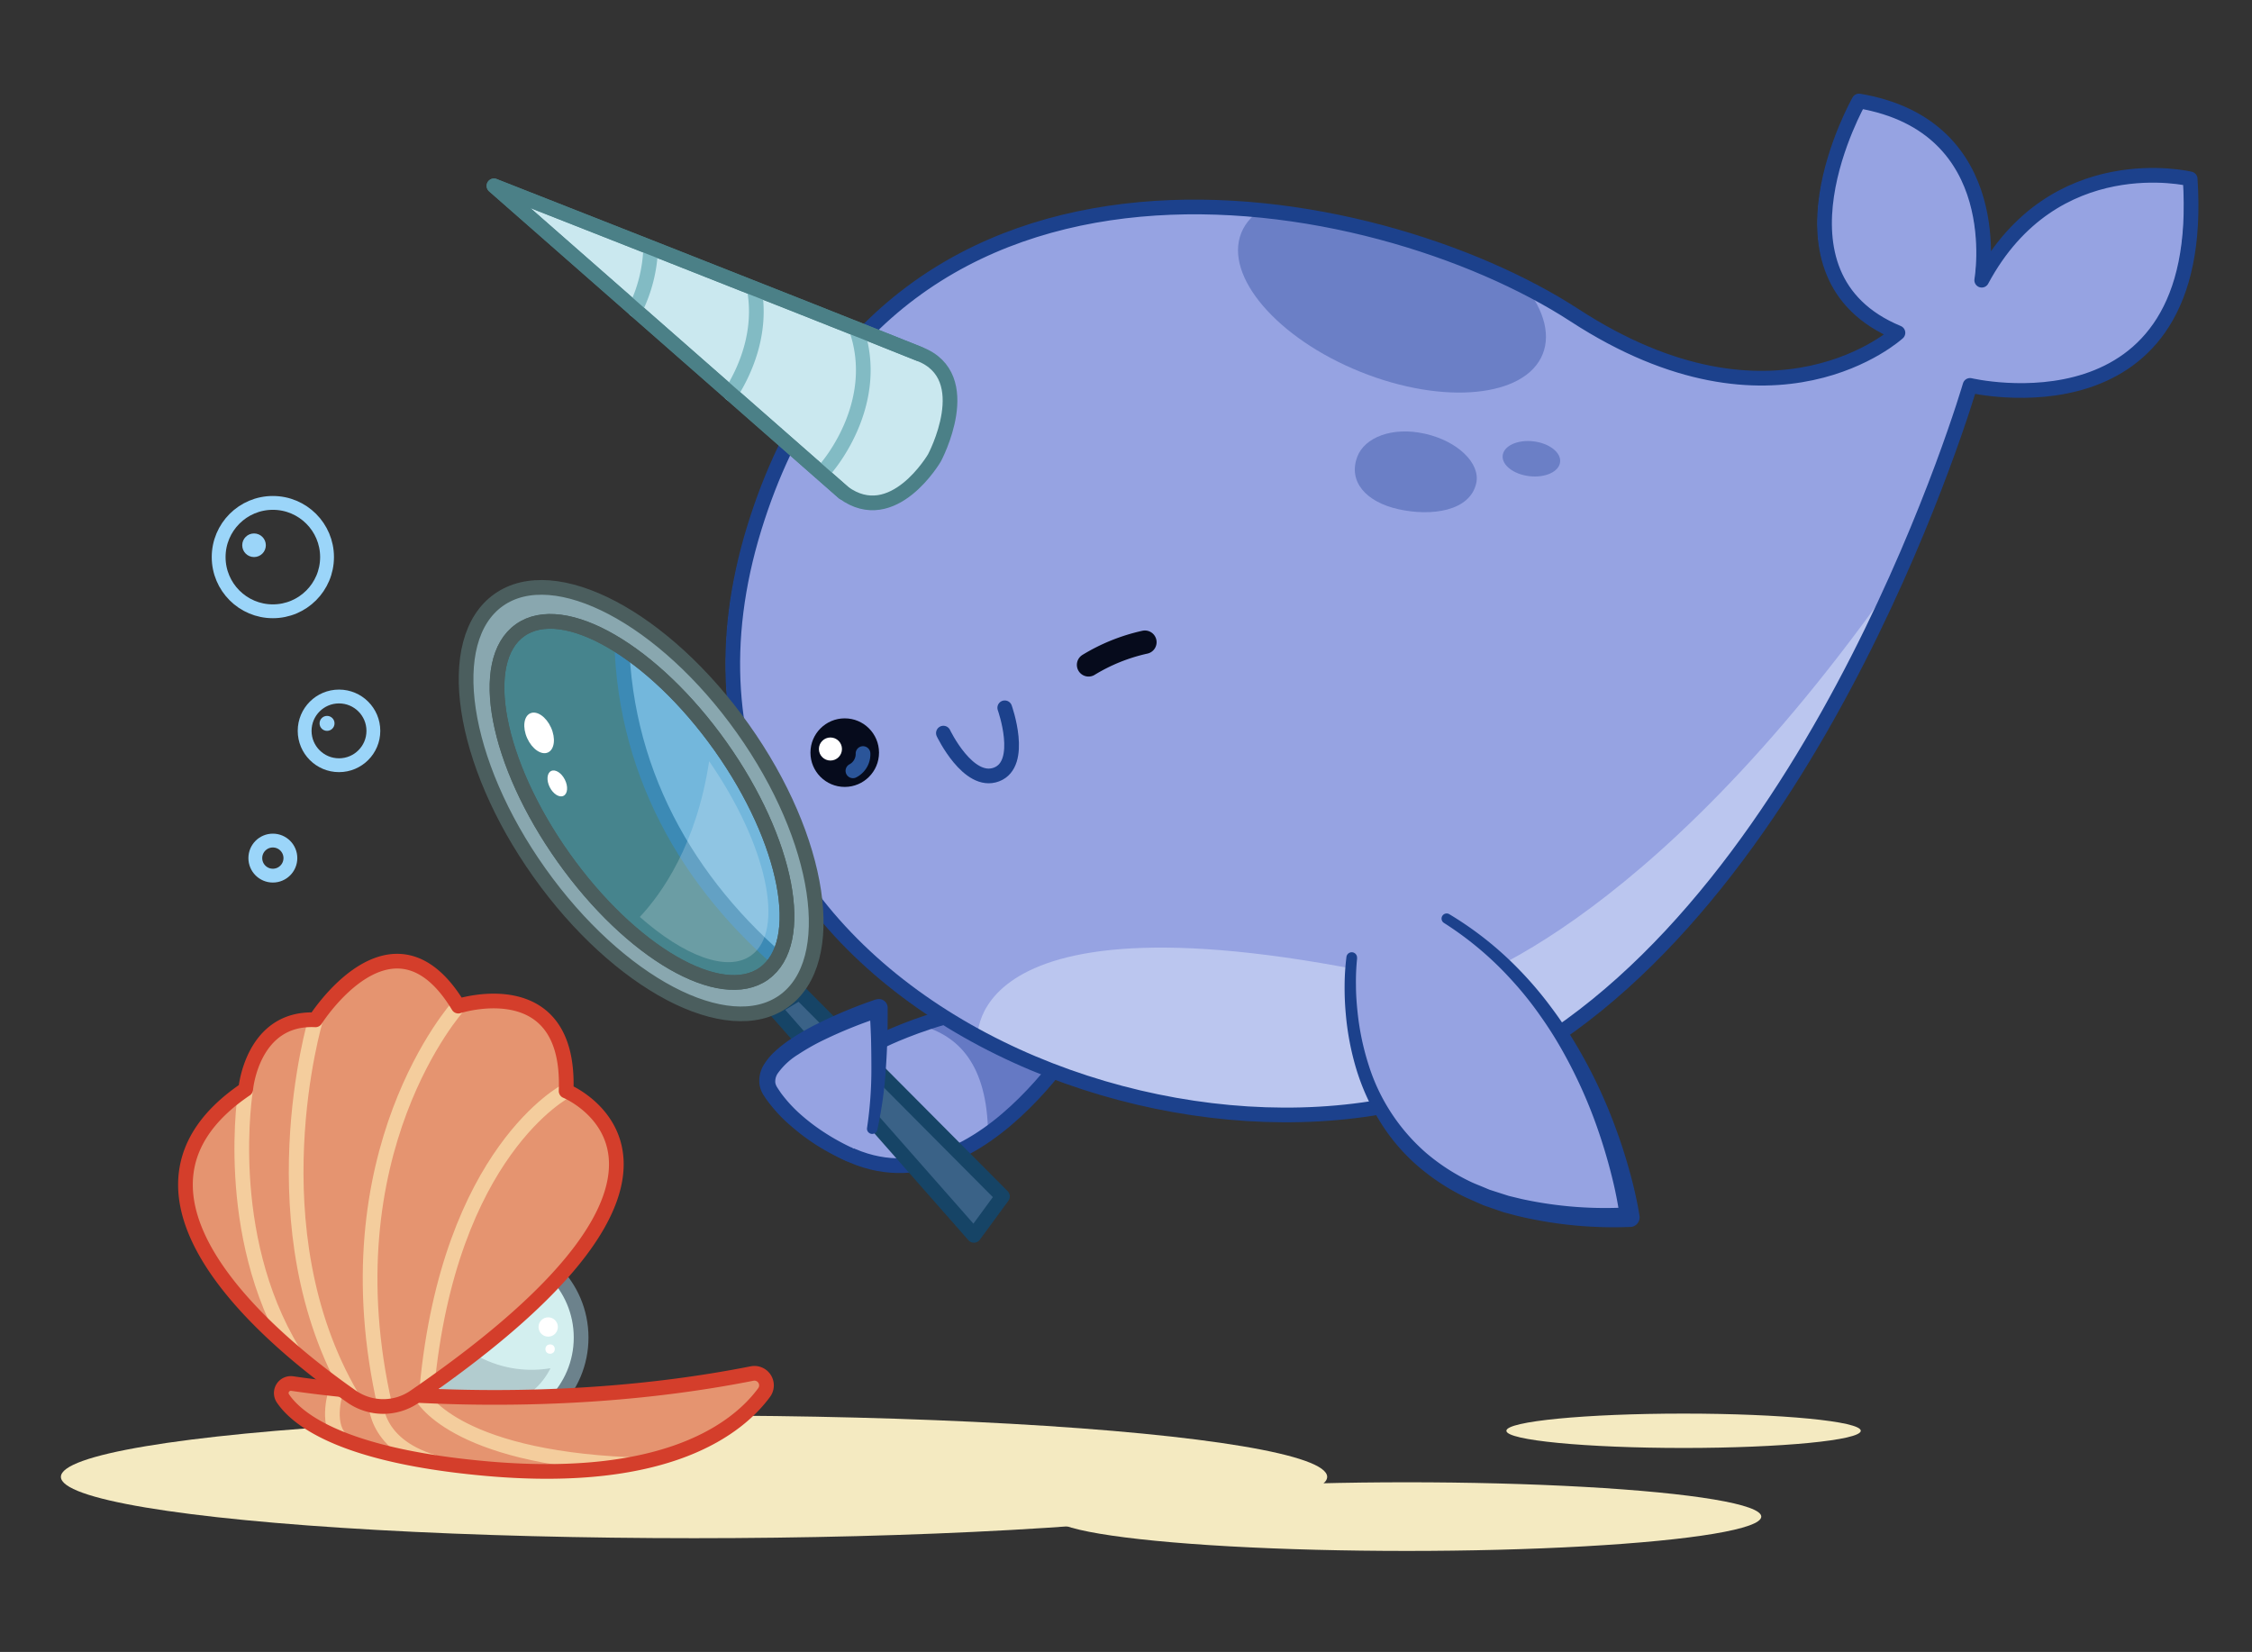 <svg xmlns="http://www.w3.org/2000/svg" viewBox="0 0 578 424"><rect x="0" y="0" width="578" height="424" fill="#333333" stroke="none"/><defs><style>.a,.b,.c,.d,.s{fill:none}.k{fill:#f4eac1}.e{fill:#96a3e2}.d{stroke:#1c418c}.r{stroke:#4b8087}.b,.c,.d,.n{stroke-linecap:round;stroke-linejoin:round}.b,.d{stroke-width:3.77px}.i{fill:#6b7fc6}.h{fill:#1c418c}.j{fill:#fff}.q{stroke-miterlimit:10}.f{fill:#e59470}.a{stroke:#f4cd9d}.b{stroke:#d43e2b}.c{stroke:#9bd5f9;stroke-width:3.55px}.g{fill:#9bd5f9}.a,.p{stroke-width:3.77}</style><clipPath id="m"><path d="M485.38 85.42s-31.5 29-83-4.5-176-57.1-210.5 54.5c-36.67 118.63 117.17 180.07 195 137 79.26-43.86 117-173.5 117-173.5s61 14.5 56.5-53c0 0-35-8.5-53.5 26 0 0 7-39.5-31.5-46 0 0-25.45 44.81 10 59.5z" class="s"/></clipPath></defs><ellipse cx="178.13" cy="379.07" class="k" rx="162.5" ry="15.74"/><ellipse cx="361.09" cy="389.27" class="k" rx="90.96" ry="8.81"/><ellipse cx="432.11" cy="367.24" class="k" rx="45.48" ry="4.41"/><path d="M226.76 266.9s33.62-16.48 52.37-4.48c0 0-32.57 56.77-68.75 29.25-17.75-13.5 16.38-24.77 16.38-24.77" class="e"/><path fill="#6579c4" d="M236.27 263.2c9.74 2.59 17.11 10 17.33 27.84 0 0 21.53-19.12 25.53-28.62 0 0-8.9-11.42-42.86.78z"/><path d="M226.76 266.9s33.62-16.48 52.37-4.48c0 0-32.57 56.77-68.75 29.25-17.75-13.5 16.38-24.77 16.38-24.77" class="d"/><path d="M485.38 85.42s-31.5 29-83-4.5-176-57.1-210.5 54.5c-36.67 118.63 117.17 180.07 195 137 79.26-43.86 117-173.5 117-173.5s61 14.5 56.5-53c0 0-35-8.5-53.5 26 0 0 7-39.5-31.5-46 0 0-25.45 44.81 10 59.5z" class="e"/><g clip-path="url(#m)"><ellipse cx="357.29" cy="75.35" class="i" rx="21.67" ry="41.69" transform="rotate(-68.08 357.27 75.36)"/><path d="M378.9 124c-1.6 7.23-11.5 8.58-19.94 6.71s-13-7.17-10.59-13.49c1.86-4.92 8.9-7.78 17.33-5.9s14.3 7.59 13.2 12.68z" class="i"/><ellipse cx="393.05" cy="117.75" class="i" rx="4.5" ry="7.42" transform="rotate(-83.28 393.05 117.75)"/><path fill="#bbc6ef" d="M250.89 267s-4.77-43.09 119.83-13.26c0 0 50.91-12.3 116.51-106.26 49-70.18 11.07 81.29 11.07 81.29L467 292.08l-133.66 37-56-8.33-28.43-4.91z"/></g><path d="M487.13 85.42s-31.5 29-83-4.5-176-57.1-210.5 54.5c-36.67 118.63 117.17 180.07 195 137 79.26-43.86 117-173.5 117-173.5s61 14.5 56.5-53c0 0-35-8.5-53.5 26 0 0 7-39.5-31.5-46 0 0-25.45 44.81 10 59.5z" class="d"/><path d="M347 245.75s-10 69.67 71.34 66.67c0 0-6.67-52-47-76.67" class="e"/><path d="M348.32 245.94a58.24 58.24 0 0 0-.3 6.9c0 2.32.17 4.64.42 7a67 67 0 0 0 2.85 13.56 49.58 49.58 0 0 0 14.83 22.6 52.28 52.28 0 0 0 11.46 7.38c1 .48 2.11.88 3.16 1.33l1.58.66 1.64.53 3.28 1.05 3.35.81a100.9 100.9 0 0 0 27.62 2.11l-2.41 2.84a102.42 102.42 0 0 0-2.17-11 138 138 0 0 0-3.22-10.92 123.45 123.45 0 0 0-9.23-20.8 100.35 100.35 0 0 0-6.09-9.61 87.88 87.88 0 0 0-7.13-8.85 84.76 84.76 0 0 0-17.35-14.64 1.31 1.31 0 0 1 1.39-2.23 87.66 87.66 0 0 1 18.34 14.67 93.16 93.16 0 0 1 7.62 9 103.51 103.51 0 0 1 6.55 9.78 127.63 127.63 0 0 1 10.09 21.22q2.06 5.52 3.62 11.21.8 2.83 1.45 5.72c.43 1.94.82 3.82 1.14 5.88a2.49 2.49 0 0 1-2.16 2.78h-.25a106.06 106.06 0 0 1-28.85-2.81l-3.53-.93c-1.16-.38-2.31-.8-3.47-1.19l-1.73-.6-1.69-.74c-1.12-.5-2.26-1-3.35-1.5a56.44 56.44 0 0 1-12.22-8.15 49.75 49.75 0 0 1-9.45-11.26 57.57 57.57 0 0 1-6-13.34 70.34 70.34 0 0 1-2.71-14.27 72.9 72.9 0 0 1-.29-7.24 62 62 0 0 1 .47-7.28 1.37 1.37 0 0 1 1.54-1.18 1.36 1.36 0 0 1 1.17 1.51z" class="h"/><circle cx="216.81" cy="193.18" r="8.8" fill="#060b1c"/><circle cx="213.14" cy="192.25" r="2.96" class="j"/><path fill="#2b5599" d="M221.43 191.53a1.88 1.88 0 0 0-1.81 1.95 3 3 0 0 1-1.65 2.73 1.89 1.89 0 0 0 1.65 3.39 7 7 0 0 0 .84-.48 6.65 6.65 0 0 0 2.93-5.77 1.89 1.89 0 0 0-1.96-1.82z"/><path fill="#3a6287" stroke="#164466" d="M205.26 254.75l52.04 52.33-7.33 10-51.34-58.33 6.63-4z" class="n p"/><path d="M217.76 296.17s-13.34-5.67-20-16 27.7-21.42 27.7-21.42.92 18.44-1.6 30.94" class="e"/><path d="M217 297.91a58.73 58.73 0 0 1-7.36-3.94A55.31 55.31 0 0 1 203 289a38.49 38.49 0 0 1-5.8-6.15c-.44-.58-.82-1.12-1.25-1.8a7.16 7.16 0 0 1-1-2.6 7.81 7.81 0 0 1 1.15-5.24 16.27 16.27 0 0 1 3-3.53 31.26 31.26 0 0 1 3.39-2.67 61.38 61.38 0 0 1 7.19-4.19 120.77 120.77 0 0 1 15.14-6.3h.13a2.25 2.25 0 0 1 2.79 1.52 2.15 2.15 0 0 1 .09.61c0 2.66 0 5.25-.08 7.87s-.21 5.22-.39 7.83a105.25 105.25 0 0 1-2.19 15.65 1.34 1.34 0 0 1-2.63-.51 101.62 101.62 0 0 0 1.11-15.23q0-3.85-.09-7.69c-.09-2.55-.21-5.14-.4-7.65l3 2.09a116.86 116.86 0 0 0-14.59 5.85 57.25 57.25 0 0 0-6.73 3.8 18 18 0 0 0-5.19 4.8 3.69 3.69 0 0 0-.66 2.42 3.23 3.23 0 0 0 .43 1.13c.28.45.66 1 1 1.51a35.53 35.53 0 0 0 5.13 5.58 51.42 51.42 0 0 0 6.17 4.66 56.69 56.69 0 0 0 6.74 3.74h.07a1.88 1.88 0 0 1-1.54 3.44z" class="h"/><path fill="#96a3e2" stroke="#1c418c" d="M202.23 248.45c-25.75-21.5-42.95-51.21-42.7-87.53 0 0 18.77 10.16 30.36 28.61 4.45 7.07 11.55 22.37 13.91 30.39 5 17-1.57 28.53-1.57 28.53z" class="n p"/><ellipse cx="164.77" cy="205.81" fill="#56c7d6" opacity=".55" rx="24.69" ry="54.05" transform="rotate(-35.38 164.78 205.8)"/><path fill="#89a7af" stroke="#4b5e5e" d="M190.65 187c-20.2-28.45-48.26-43.21-62.67-33s-9.72 41.59 10.48 70 48.26 43.21 62.67 33 9.72-41.59-10.48-70zm5.42 62.91c-11.12 7.9-34.14-5.43-51.43-29.77s-22.28-50.48-11.16-58.37 34.14 5.43 51.43 29.77 22.28 50.46 11.16 58.34z" class="n p"/><ellipse cx="164.77" cy="205.81" stroke="#4b5e5e" class="n p s" rx="24.69" ry="54.05" transform="rotate(-35.38 164.78 205.8)"/><ellipse cx="138.37" cy="188.1" class="j" rx="3.35" ry="5.51" transform="rotate(-24.3 138.4 188.11)"/><ellipse cx="143.05" cy="201.07" class="j" rx="2.17" ry="3.56" transform="rotate(-26.78 143.07 201.1)"/><path fill="#fff" d="M164.22 235.35c11.32 10 22.41 14.26 28.54 9.91 8.9-6.32 4.06-28.47-10.75-49.88-3.24 21.46-12.22 34.03-17.79 39.97z" opacity=".2"/><path stroke="#060b1c" stroke-width="6" d="M279.39 170.65a47.35 47.35 0 0 1 14.46-5.82" class="n s"/><path d="M242.13 188.17s6.38 13.37 13.63 10.62 2.12-17.12 2.12-17.12" class="d"/><path fill="#cae8ef" d="M216.5 126.44c-25.91-22.72-89.72-78.74-89.72-78.74S206.12 78.86 236 90.86c15 5.77 3.85 26.64 3.85 26.64s-10.6 18.23-23.35 8.94z" class="n p r"/><path stroke="#82bbc4" d="M211.23 121.09c2.82-3 14.53-18.28 8.77-36m-32.45 15.96c3.69-5.8 8.08-15.62 6.06-26.8M163 79.5a38.25 38.25 0 0 0 4-15.79" class="n p s"/><path d="M216.5 126.44c-25.91-22.72-89.72-78.74-89.72-78.74S206.12 78.86 236 90.86" class="n p r s"/><circle cx="125.15" cy="343.32" r="24" fill="#d3efef" stroke="#6c828c" stroke-width="3.78" class="q"/><circle cx="140.7" cy="340.6" r="2.48" class="j"/><circle cx="141.19" cy="346.27" r="1.2" class="j"/><path fill="#6c828c" d="M121.3 347.32a29.58 29.58 0 0 1-11.8-12.77 17.94 17.94 0 1 0 31.78 16.63 29 29 0 0 1-19.98-3.86z" opacity=".32"/><path d="M75 355.12c14.47 2.13 64.49 8 118-2.57a3.1 3.1 0 0 1 3.14 4.85c-6.5 8.86-24.43 23.6-70.72 19.6-37.11-3.22-49-12.46-52.8-18.06a2.46 2.46 0 0 1 2.38-3.82z" class="f"/><path d="M108.16 358.23s7.76 15.68 53.41 17.68m-65.14-17.02s-1.24 11.59 14.92 16.44m-25.03-18.58s-2.84 8.25 1 12.45" class="a q"/><path d="M75 355.12c14.47 2.13 64.49 8 118-2.57a3.1 3.1 0 0 1 3.14 4.85c-6.5 8.86-24.43 23.6-70.72 19.6-37.11-3.22-49-12.46-52.8-18.06a2.46 2.46 0 0 1 2.38-3.82z" class="b"/><path d="M90.26 358.47c-20-14-66.87-52.05-27.2-78.88 0 0 1.6-18.6 17.91-17.83 0 0 19.84-31.39 36.66-3.52 0 0 28.87-9.33 27.67 21.79 0 0 47.14 19.4-38.88 78.47a14.21 14.21 0 0 1-16.16-.03z" class="f"/><path d="M145.3 280s-30 15.42-35.73 76.28m8.06-98.04s-33.82 37.37-18.79 102.83M81 261.76s-16 53.58 9.29 96.71m-27.23-78.88s-6.19 37 12.16 67.27" class="a q"/><path d="M90.26 358.47c-20-14-66.87-52.05-27.2-78.88 0 0 1.6-18.6 17.91-17.83 0 0 19.84-31.39 36.66-3.52 0 0 28.87-9.33 27.67 21.79 0 0 47.14 19.4-38.88 78.47a14.21 14.21 0 0 1-16.16-.03z" class="b"/><circle cx="70.03" cy="142.99" r="13.91" class="c"/><circle cx="65.2" cy="139.95" r="3.03" class="g"/><circle cx="87.01" cy="187.59" r="8.82" class="c"/><circle cx="83.94" cy="185.67" r="1.92" class="g"/><circle cx="70.03" cy="220.25" r="4.5" class="c"/></svg>